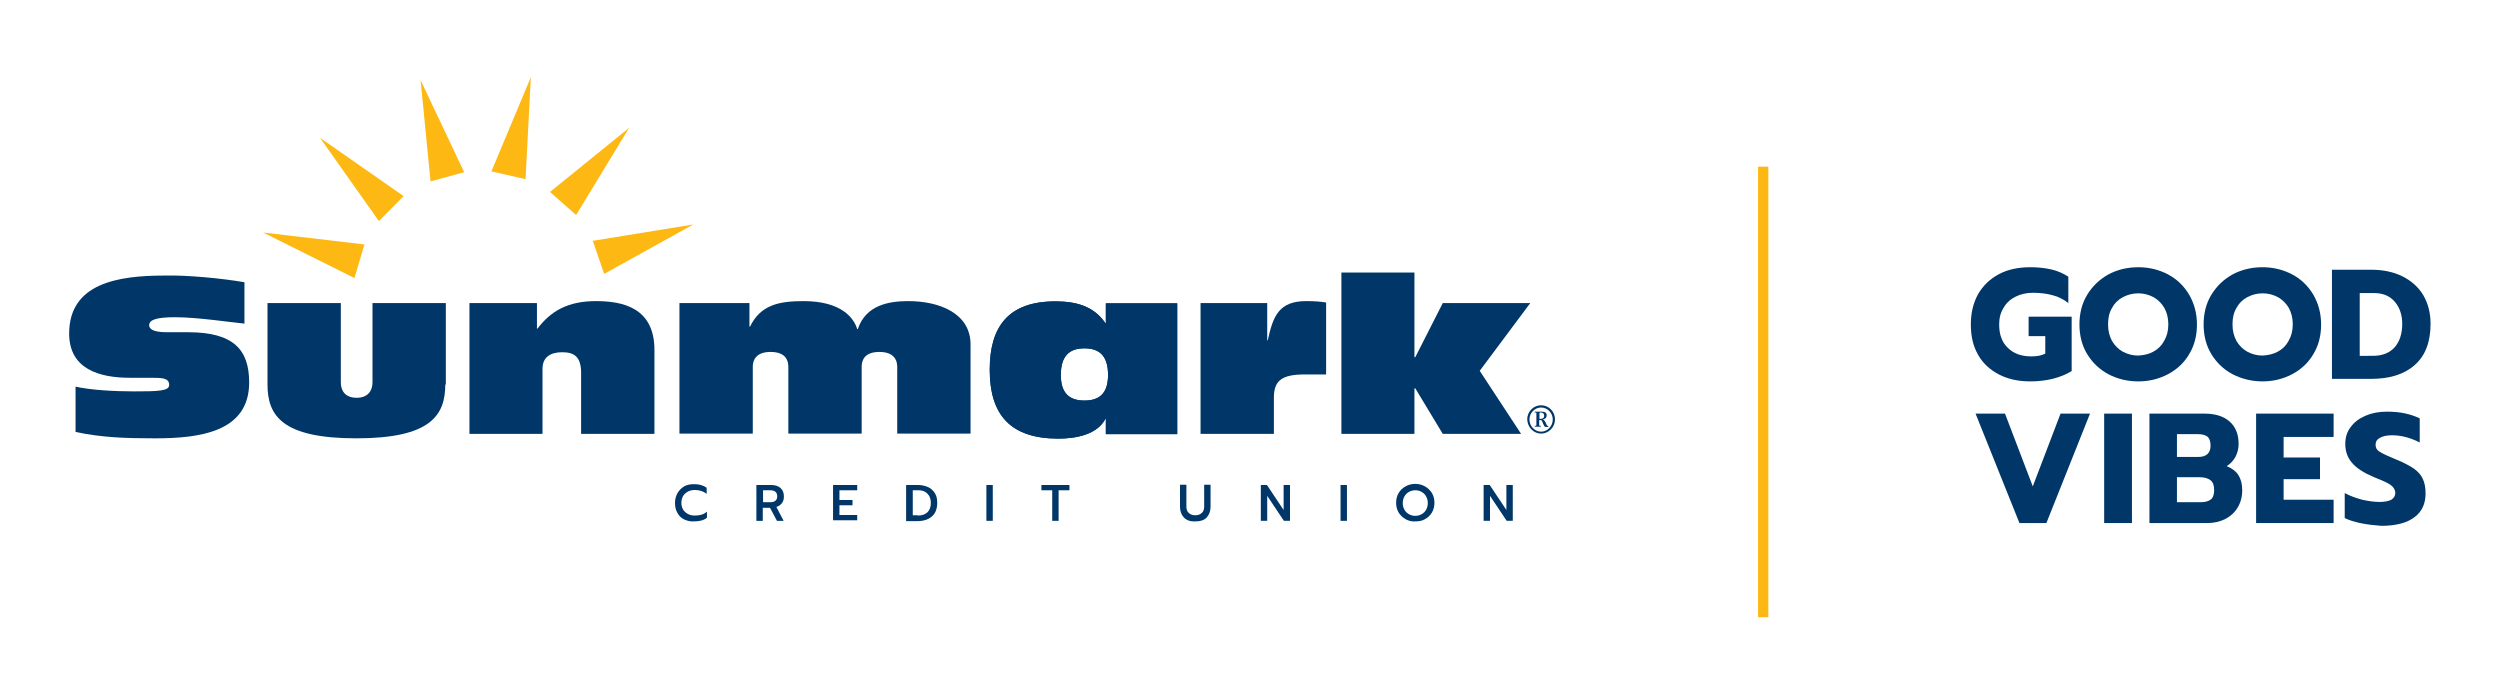 <?xml version="1.0" encoding="utf-8"?>
<!-- Generator: Adobe Illustrator 23.0.4, SVG Export Plug-In . SVG Version: 6.00 Build 0)  -->
<svg xmlns="http://www.w3.org/2000/svg" xmlns:xlink="http://www.w3.org/1999/xlink" version="1.1" id="Layer_1" x="0px" y="0px" viewBox="0 0 900 250" style="enable-background:new 0 0 900 250;" xml:space="preserve">
<style type="text/css">
	.st0{fill:#003768;}
	.st1{fill:#FDB813;}
</style>
<g>
	<g>
		<g>
			<path class="st0" d="M88,101.6v14.9c-5.2-0.5-17-2.3-25-2.3c-7.2,0-9.3,1.1-9.3,2.9c0,1.2,1.2,2.5,6.3,2.5h7.7     c16.4,0,22,6.3,22,18.1c0,17.9-18,20.1-33.9,20.1c-10.7,0-19.3-0.3-28.6-2.3v-16.3c5.4,1.2,13.8,1.7,20.9,1.7     c8.7,0,12.8-0.1,12.8-2.3c0-2.5-2.4-2.6-6.5-2.6h-7.7c-10.7,0-21.8-3-21.8-15.9c0-18,17.3-20.9,34.3-20.9     C67.4,99,79.8,100.2,88,101.6"/>
			<path class="st0" d="M160.3,138.4c0,11-5.1,19.4-32,19.4c-26.9,0-32-8.3-32-19.4v-29.3h26.4v28.6c0,3,1.6,5.5,5.7,5.5     c4,0,5.7-2.5,5.7-5.5v-28.6h26.4V138.4"/>
			<path class="st0" d="M169,109.1h24.3v9.2h0.2c4.7-6.2,10.8-9.9,21-9.9c9.6,0,21.1,2.3,21.1,17.6v30.2h-26.4v-21.9     c0-5.7-2.3-7.5-6.8-7.5c-4.4,0-7.1,1.9-7.1,6v23.4H169V109.1"/>
			<path class="st0" d="M244.8,109.1h25v8.5h0.2c3.8-7.8,10.3-9.2,19.3-9.2c13.5,0,18.1,6,19.3,10.1h0.2     c2.9-8.7,11.2-10.1,18.2-10.1c11.2,0,22.4,4.4,22.4,15.6v32.1h-26.4v-24.1c0-2.6-1.4-5.3-6.4-5.3c-5.1,0-6.4,2.7-6.4,5.3v24.1     h-26.4v-24.1c0-2.6-1.3-5.3-6.4-5.3c-5,0-6.4,2.7-6.4,5.3v24.1h-26.4V109.1"/>
			<path class="st0" d="M398.1,150.7H398c-3,5.8-10.7,7.2-17,7.2c-17.2,0-24.7-8.5-24.7-24.8c0-15.6,6.8-24.6,23.6-24.6     c7.3,0,13.8,1.6,18,7.8h0.2v-7.1h25.7v47.1h-25.7V150.7L398.1,150.7z M381.9,135c0,6.5,3,9.2,8.5,9.2c5.5,0,8.5-2.7,8.5-9.2     c0-6.8-3-9.6-8.5-9.6C384.9,125.4,381.9,128.2,381.9,135"/>
			<path class="st0" d="M398.1,150.7H398c-3,5.8-10.7,7.2-17,7.2c-17.2,0-24.7-8.5-24.7-24.8c0-15.6,6.8-24.6,23.6-24.6     c7.3,0,13.8,1.6,18,7.8h0.2v-7.1h25.7v47.1h-25.7V150.7L398.1,150.7z M381.9,135c0,6.5,3,9.2,8.5,9.2c5.5,0,8.5-2.7,8.5-9.2     c0-6.8-3-9.6-8.5-9.6C384.9,125.4,381.9,128.2,381.9,135"/>
			<path class="st0" d="M432.2,109.1h24v13.4h0.2c1.9-8.7,4-14.1,13.8-14.1c3.3,0,5.4,0.2,7.2,0.5v25.9h-7.6     c-8.2,0-11.2,2.1-11.2,8.3v13.1h-26.4V109.1"/>
			<polyline class="st0" points="482.9,98.1 509.2,98.1 509.2,128.6 509.5,128.6 519.4,109.1 550.9,109.1 532.7,133.5 547.6,156.2      519.4,156.2 509.5,139.8 509.2,139.8 509.2,156.2 482.9,156.2 482.9,98.1    "/>
			<polyline class="st1" points="94.7,83.7 127.6,100.1 131.2,88 94.7,83.7    "/>
			<polyline class="st1" points="115.2,49.6 136.4,79.6 145.3,70.6 115.2,49.6    "/>
			<polyline class="st1" points="151.4,28.8 155,65.3 167.1,62 151.4,28.8    "/>
			<polyline class="st1" points="191.1,27.8 176.9,61.7 189.2,64.5 191.1,27.8    "/>
			<polyline class="st1" points="226.5,46 198,69.1 207.4,77.4 226.5,46    "/>
			<polyline class="st1" points="249.6,80.8 213.4,86.7 217.5,98.6 249.6,80.8    "/>
			<path class="st0" d="M554.8,155.4c-2.3,0-4.2-2-4.2-4.4c0-2.3,1.9-4.3,4.2-4.3c2.3,0,4.2,2,4.2,4.3     C559,153.4,557.1,155.4,554.8,155.4L554.8,155.4z M554.8,156.1c2.7,0,5-2.3,5-5.1c0-2.8-2.2-5.1-5-5.1c-2.8,0-5,2.3-5,5.1     C549.9,153.8,552.1,156.1,554.8,156.1L554.8,156.1z M553.1,152.9c0,0.4-0.1,0.4-0.4,0.4h-0.2v0.3h2.2v-0.3l-0.2,0     c-0.3,0-0.4-0.1-0.4-0.4v-1.7c1.1,0,0.9,0.1,1.4,1.3c0.3,0.6,0.5,1.2,0.9,1.2h1v-0.3c-0.5,0-0.7-0.6-0.9-1.1     c-0.2-0.5-0.5-1.1-1.1-1.3c0.8-0.1,1.4-0.6,1.4-1.5c0-0.9-0.6-1.3-1.8-1.3h-2.5v0.3h0.2c0.4,0,0.4,0.1,0.4,0.4V152.9L553.1,152.9     z M554.2,150.8v-1.8c0-0.2,0-0.5,0.2-0.5l0.3,0c0.7,0,1.2,0.4,1.2,1.1c0,1-0.6,1.2-1.4,1.2L554.2,150.8"/>
		</g>
		<g>
			<path class="st0" d="M246.3,187c-1-0.5-1.9-1.3-2.4-2.3c-0.6-1-0.9-2.2-0.9-3.6c0-1.4,0.3-2.5,0.9-3.6c0.6-1,1.4-1.8,2.4-2.4     c1-0.6,2.2-0.8,3.6-0.8c1.8,0,3.3,0.4,4.5,1.3v2.2c-1.1-0.9-2.5-1.4-4.3-1.4c-0.9,0-1.8,0.2-2.5,0.6c-0.7,0.4-1.3,0.9-1.7,1.6     c-0.4,0.7-0.6,1.5-0.6,2.4s0.2,1.7,0.6,2.4c0.4,0.7,1,1.2,1.7,1.6s1.5,0.6,2.5,0.6c0.9,0,1.7-0.1,2.4-0.3c0.7-0.2,1.4-0.6,2-1.1     v2.2c-1.1,0.9-2.7,1.3-4.6,1.3C248.6,187.8,247.4,187.5,246.3,187z"/>
			<path class="st0" d="M272.3,174.6h5.4c1.4,0,2.5,0.4,3.3,1.1c0.8,0.7,1.2,1.7,1.2,3c0,1-0.2,1.8-0.7,2.4c-0.5,0.7-1.1,1.1-2,1.4     l2.6,5h-2.4l-2.5-4.7h-2.6v4.7h-2.3V174.6z M277.3,180.8c0.8,0,1.4-0.2,1.8-0.5c0.5-0.4,0.7-0.9,0.7-1.6c0-1.4-0.8-2.2-2.5-2.2     h-2.6v4.3H277.3z"/>
			<path class="st0" d="M299.9,174.6h8.7v1.9h-6.4v3.5h4.7v1.9h-4.7v3.5h6.4v1.9h-8.7V174.6z"/>
			<path class="st0" d="M326.2,174.6h4.3c1.4,0,2.6,0.3,3.7,0.8s1.8,1.3,2.4,2.2c0.6,1,0.8,2.1,0.8,3.4c0,2.1-0.6,3.8-1.9,4.9     c-1.2,1.1-3,1.7-5.2,1.7h-4.1V174.6z M330.4,185.6c1.5,0,2.7-0.4,3.5-1.2c0.8-0.8,1.2-1.9,1.2-3.4c0-0.9-0.2-1.6-0.5-2.3     c-0.4-0.7-0.9-1.2-1.5-1.6c-0.7-0.4-1.5-0.6-2.4-0.6h-2.1v9H330.4z"/>
			<path class="st0" d="M355.1,174.6h2.3v12.9h-2.3V174.6z"/>
			<path class="st0" d="M378.8,176.5h-3.9v-1.9H385v1.9h-3.9v11h-2.3V176.5z"/>
			<path class="st0" d="M426.2,186.3c-0.9-1-1.4-2.2-1.4-3.9v-7.9h2.3v7.9c0,1,0.3,1.8,0.9,2.3c0.6,0.5,1.3,0.8,2.3,0.8     c1,0,1.7-0.3,2.3-0.8c0.6-0.5,0.9-1.3,0.9-2.3v-7.9h2.3v7.9c0,1.6-0.5,2.9-1.4,3.9c-0.9,1-2.3,1.4-4.1,1.4     C428.5,187.8,427.2,187.3,426.2,186.3z"/>
			<path class="st0" d="M453.9,174.6h2.2l6,9v-9h2.3v12.9h-2.2l-6-9v9h-2.3V174.6z"/>
			<path class="st0" d="M482.6,174.6h2.3v12.9h-2.3V174.6z"/>
			<path class="st0" d="M506,186.9c-1-0.6-1.9-1.4-2.5-2.4c-0.6-1-0.9-2.2-0.9-3.5s0.3-2.5,0.9-3.5c0.6-1,1.4-1.8,2.5-2.4     c1-0.6,2.2-0.9,3.5-0.9c1.3,0,2.4,0.3,3.5,0.9c1,0.6,1.9,1.4,2.5,2.4s0.9,2.2,0.9,3.5s-0.3,2.5-0.9,3.5c-0.6,1-1.4,1.8-2.5,2.4     c-1,0.6-2.2,0.8-3.5,0.8C508.2,187.8,507.1,187.5,506,186.9z M511.8,185.1c0.7-0.4,1.2-0.9,1.6-1.6c0.4-0.7,0.6-1.5,0.6-2.4     c0-0.9-0.2-1.7-0.6-2.4c-0.4-0.7-0.9-1.2-1.6-1.6c-0.7-0.4-1.4-0.6-2.3-0.6c-0.8,0-1.6,0.2-2.3,0.6c-0.7,0.4-1.2,0.9-1.6,1.6     c-0.4,0.7-0.6,1.5-0.6,2.4c0,0.9,0.2,1.7,0.6,2.4c0.4,0.7,0.9,1.2,1.6,1.6s1.4,0.6,2.3,0.6S511.1,185.5,511.8,185.1z"/>
			<path class="st0" d="M534.1,174.6h2.2l6,9v-9h2.3v12.9h-2.2l-6-9v9h-2.3V174.6z"/>
		</g>
	</g>
	<rect x="632.9" y="60" class="st1" width="3.7" height="162.2"/>
	<g>
		<path class="st0" d="M719.6,134.8c-3.2-1.7-5.8-4-7.5-7.1c-1.8-3.1-2.6-6.7-2.6-10.9c0-4.2,0.9-7.8,2.6-10.9    c1.8-3.1,4.3-5.5,7.5-7.2c3.2-1.7,7-2.5,11.3-2.5c2.9,0,5.4,0.3,7.6,0.8c2.2,0.5,4.2,1.4,6.1,2.6v9.5c-1.7-1.3-3.5-2.3-5.6-2.8    c-2.1-0.6-4.5-0.9-7.2-0.9c-2.3,0-4.4,0.5-6.2,1.4c-1.8,0.9-3.3,2.2-4.3,4c-1.1,1.7-1.6,3.7-1.6,6c0,3.6,1,6.4,3.1,8.4    c2.1,2.1,4.9,3.1,8.5,3.1c2,0,3.7-0.3,5-1V121h-6v-7h15.5v19.6c-4,2.4-9,3.7-14.9,3.7C726.6,137.3,722.9,136.5,719.6,134.8z"/>
		<path class="st0" d="M759,134.7c-3.2-1.7-5.7-4.1-7.6-7.2c-1.9-3.1-2.8-6.7-2.8-10.7c0-4,0.9-7.6,2.8-10.7    c1.9-3.1,4.4-5.5,7.6-7.3c3.2-1.7,6.8-2.6,10.8-2.6c3.9,0,7.5,0.9,10.7,2.6c3.2,1.7,5.7,4.1,7.6,7.3c1.8,3.1,2.8,6.7,2.8,10.7    c0,4-0.9,7.6-2.8,10.7c-1.8,3.1-4.4,5.5-7.6,7.2c-3.2,1.7-6.8,2.6-10.7,2.6C765.8,137.3,762.2,136.4,759,134.7z M775.2,126.6    c1.7-0.9,3-2.2,3.9-3.9c1-1.7,1.5-3.7,1.5-5.9c0-2.3-0.5-4.2-1.4-5.9c-1-1.7-2.3-3-3.9-3.9c-1.7-0.9-3.5-1.4-5.5-1.4    c-2.1,0-3.9,0.5-5.6,1.4c-1.7,0.9-3,2.2-3.9,3.9c-1,1.7-1.4,3.6-1.4,5.9c0,2.3,0.5,4.2,1.4,5.9c1,1.7,2.3,3,3.9,3.9    c1.7,0.9,3.5,1.4,5.5,1.4C771.7,127.9,773.6,127.5,775.2,126.6z"/>
		<path class="st0" d="M803.7,134.7c-3.2-1.7-5.7-4.1-7.6-7.2c-1.9-3.1-2.8-6.7-2.8-10.7c0-4,0.9-7.6,2.8-10.7    c1.9-3.1,4.4-5.5,7.6-7.3c3.2-1.7,6.8-2.6,10.8-2.6c3.9,0,7.5,0.9,10.7,2.6c3.2,1.7,5.7,4.1,7.6,7.3c1.8,3.1,2.8,6.7,2.8,10.7    c0,4-0.9,7.6-2.8,10.7c-1.8,3.1-4.4,5.5-7.6,7.2c-3.2,1.7-6.8,2.6-10.7,2.6C810.6,137.3,807,136.4,803.7,134.7z M820,126.6    c1.7-0.9,3-2.2,3.9-3.9c1-1.7,1.5-3.7,1.5-5.9c0-2.3-0.5-4.2-1.4-5.9c-1-1.7-2.3-3-3.9-3.9c-1.7-0.9-3.5-1.4-5.5-1.4    c-2.1,0-3.9,0.5-5.6,1.4c-1.7,0.9-3,2.2-3.9,3.9c-1,1.7-1.4,3.6-1.4,5.9c0,2.3,0.5,4.2,1.4,5.9c1,1.7,2.3,3,3.9,3.9    c1.7,0.9,3.5,1.4,5.5,1.4C816.5,127.9,818.3,127.5,820,126.6z"/>
		<path class="st0" d="M839.5,97.1h14.1c4.3,0,8.1,0.8,11.3,2.4c3.2,1.6,5.7,3.8,7.5,6.8c1.7,2.9,2.6,6.4,2.6,10.3    c0,6.5-1.9,11.5-5.7,14.8c-3.8,3.4-9.1,5-15.9,5h-13.9V97.1z M854.2,128.1c3.4,0,6-1,7.9-3.1c1.8-2.1,2.7-4.9,2.7-8.4    c0-3.2-0.9-5.9-2.7-8c-1.8-2.1-4.3-3.1-7.5-3.1h-5.1v22.6H854.2z"/>
		<path class="st0" d="M711.2,148.9h10.6l10,26.2l10-26.2h10.6l-15.7,39.4H727L711.2,148.9z"/>
		<path class="st0" d="M757.5,148.9h10v39.4h-10V148.9z"/>
		<path class="st0" d="M773.7,148.9h19.9c3.8,0,6.8,0.9,9,2.8c2.2,1.9,3.3,4.6,3.3,8.1c0,1.7-0.4,3.2-1.1,4.6    c-0.8,1.4-1.8,2.6-3.2,3.4c1.9,0.8,3.3,1.8,4.2,3.2c0.9,1.4,1.4,3.2,1.4,5.5c0,2.4-0.6,4.5-1.7,6.3c-1.1,1.8-2.6,3.1-4.5,4.1    c-1.9,0.9-4,1.4-6.3,1.4h-20.9V148.9z M791.4,164.5c2.9,0,4.4-1.4,4.4-4.1c0-1.5-0.4-2.6-1.1-3.2c-0.8-0.6-1.9-0.9-3.4-0.9h-7.6    v8.2H791.4z M792.1,180.8c1.7,0,2.9-0.3,3.8-1c0.8-0.6,1.2-1.8,1.2-3.4c0-1.6-0.4-2.8-1.3-3.5c-0.9-0.7-2.2-1.1-3.9-1.1h-8.2v9    H792.1z"/>
		<path class="st0" d="M812.2,148.9h27.9v8.4h-18v7.4h13.1v7.8h-13.1v7.4h18v8.4h-27.9V148.9z"/>
		<path class="st0" d="M850.1,188.4c-2.4-0.5-4.4-1.1-6-1.9v-9c2,1.1,4.1,1.8,6.3,2.4c2.2,0.5,4.3,0.8,6.3,0.8    c1.8,0,3.2-0.3,4.2-0.8c0.9-0.6,1.4-1.4,1.4-2.4c0-0.8-0.3-1.5-0.8-2.1c-0.5-0.6-1.2-1.1-2.2-1.6c-1-0.5-2.5-1.2-4.6-2    c-3.6-1.5-6.3-3.2-7.9-5.1c-1.7-1.9-2.5-4.2-2.5-6.9c0-2.3,0.6-4.3,1.9-6c1.3-1.8,3-3.1,5.3-4.1c2.3-1,4.8-1.5,7.8-1.5    c2.4,0,4.5,0.2,6.4,0.6c1.9,0.4,3.7,1,5.4,1.8v8.7c-3.3-1.7-6.6-2.6-10-2.6c-1.8,0-3.2,0.3-4.3,0.9c-1.1,0.6-1.6,1.4-1.6,2.5    s0.5,2,1.6,2.6c1.1,0.7,3.1,1.6,6,2.8c2.7,1.1,4.7,2.2,6.2,3.2c1.5,1.1,2.6,2.3,3.2,3.7c0.7,1.4,1,3.2,1,5.3c0,3.6-1.3,6.5-4,8.5    c-2.6,2-6.6,3.1-11.9,3.1C855,189.1,852.6,188.9,850.1,188.4z"/>
	</g>
</g>
</svg>
